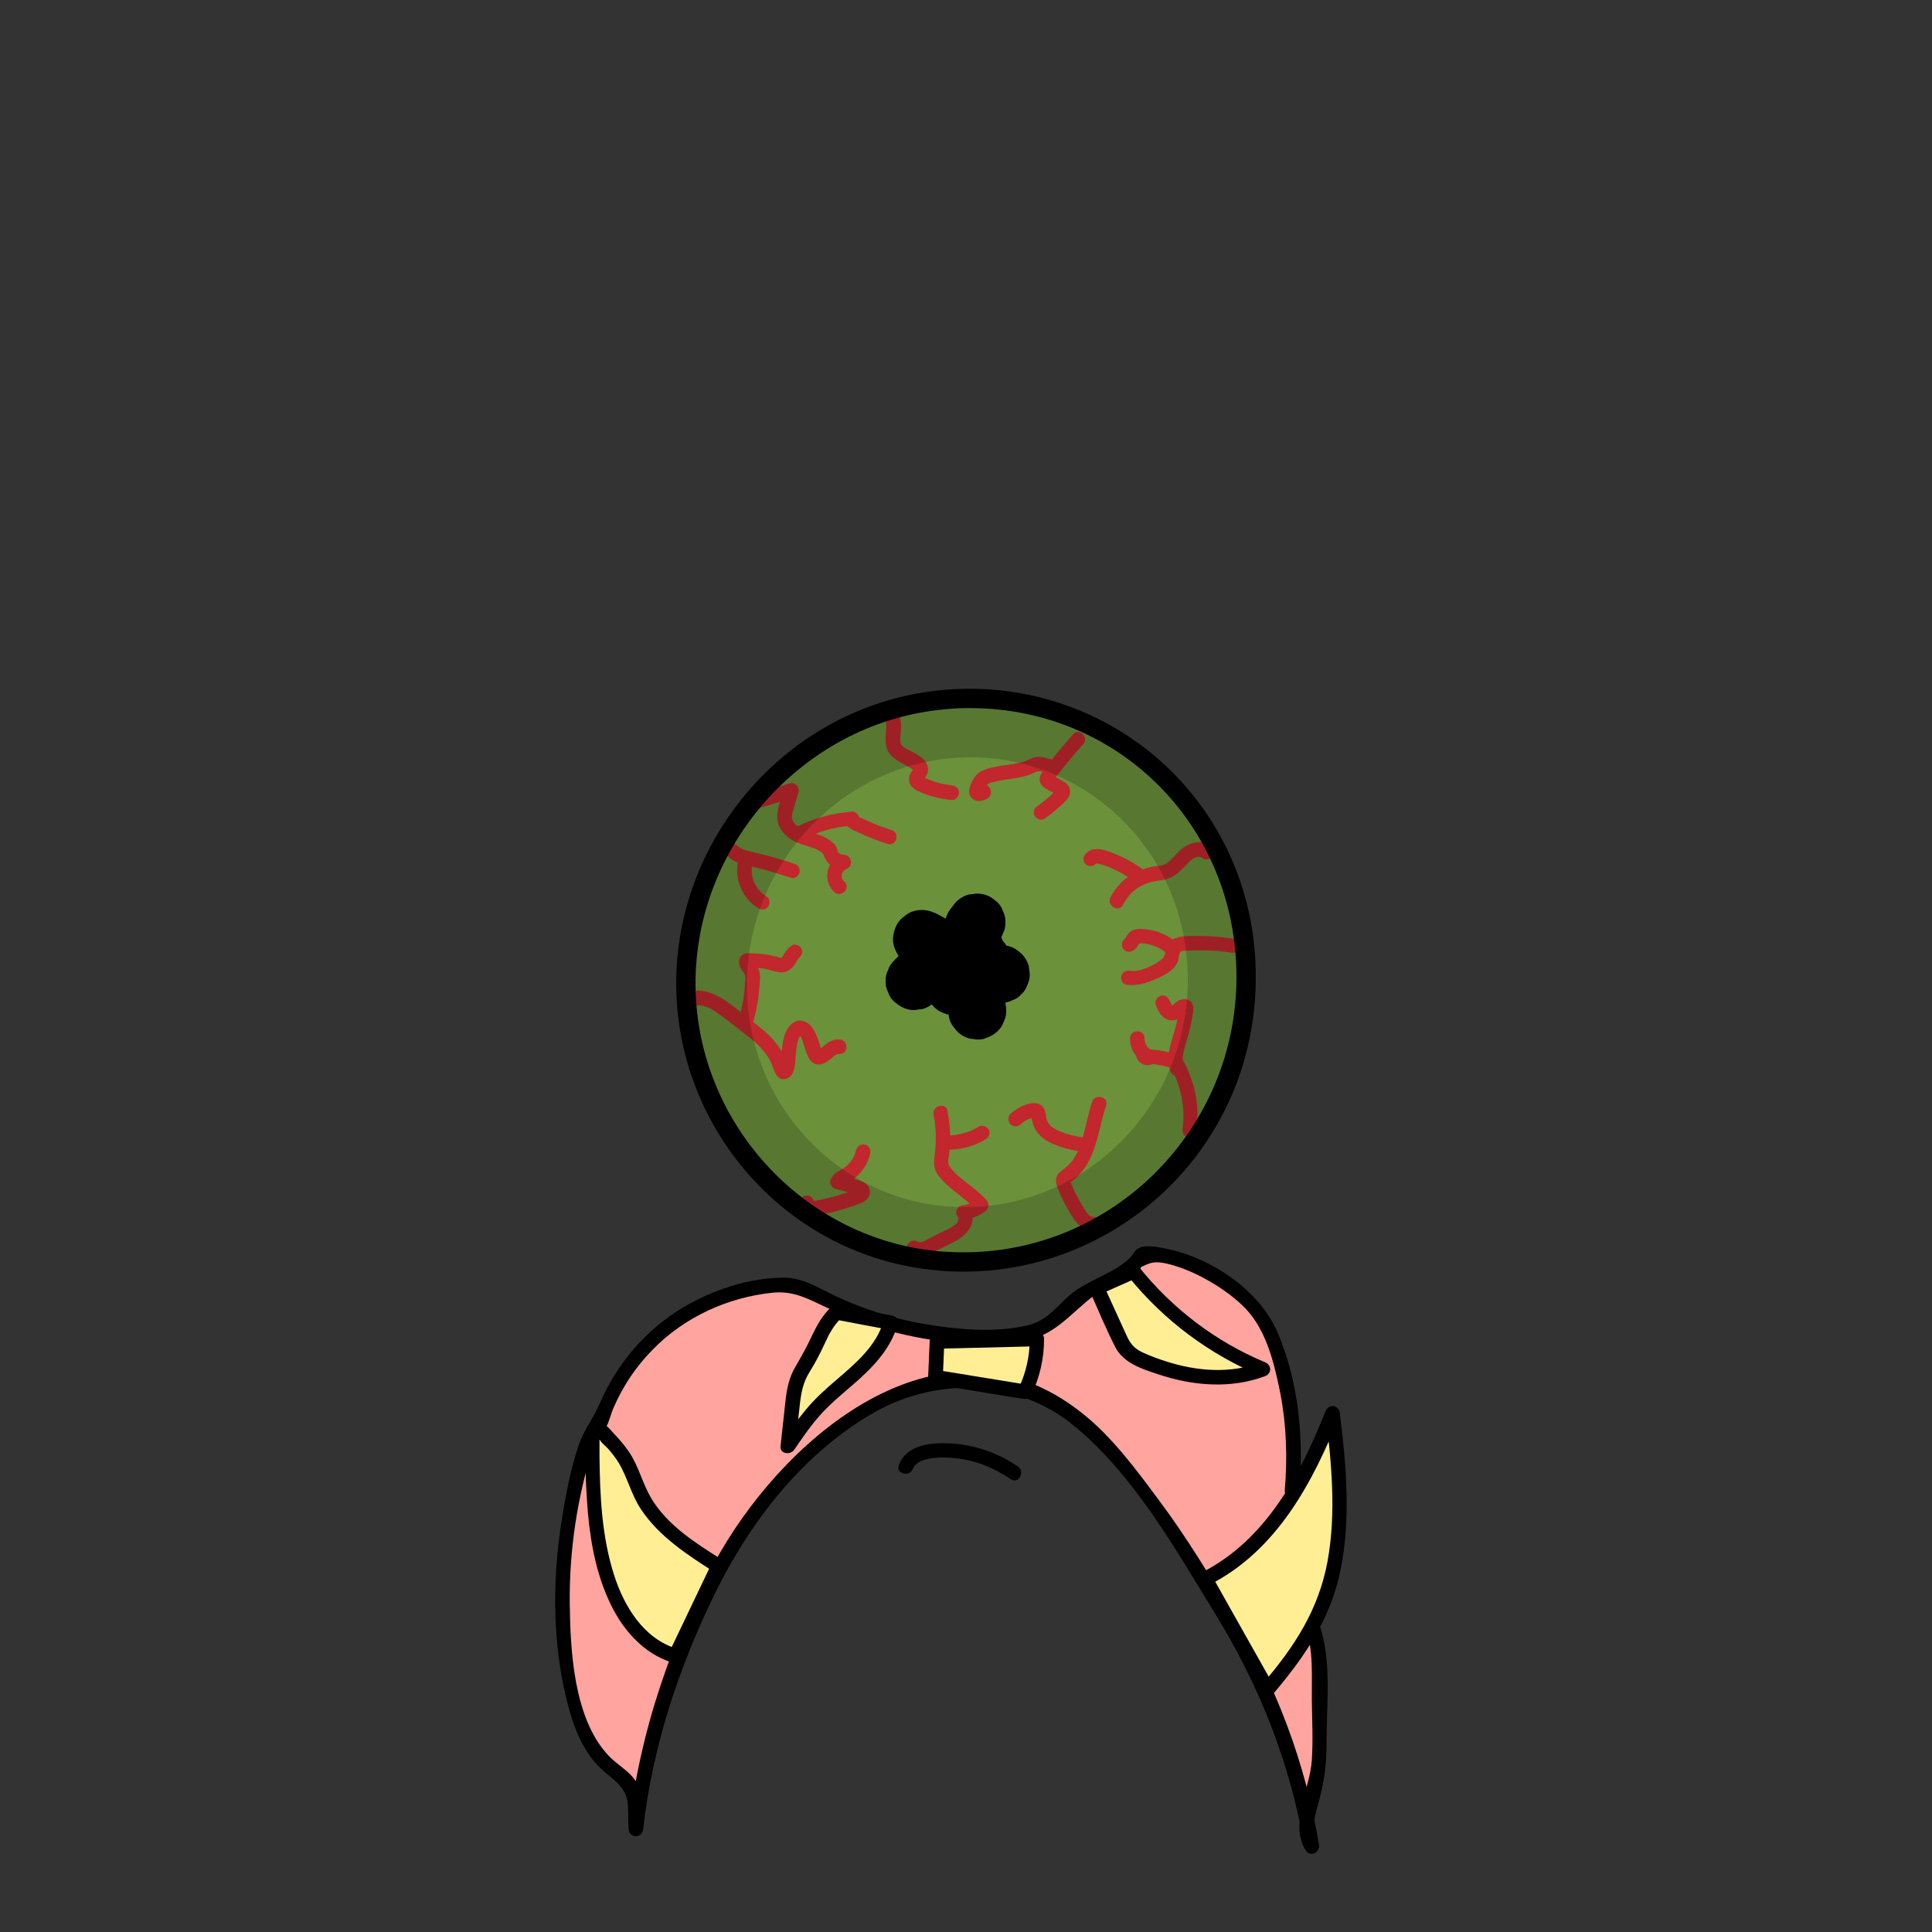 <?xml version="1.0" encoding="utf-8"?>
<!-- Generator: Adobe Illustrator 26.1.0, SVG Export Plug-In . SVG Version: 6.00 Build 0)  -->
<svg version="1.1" id="Layer_1" xmlns="http://www.w3.org/2000/svg" xmlns:xlink="http://www.w3.org/1999/xlink" x="0px" y="0px"
	 viewBox="0 0 100 100" style="enable-background:new 0 0 100 100;" xml:space="preserve">
<rect x="0" y="0" width="100" height="100" fill="#333333" stroke="none"/>
<style type="text/css">
	.st0{opacity:0.64;}
	.st1{fill:#8CC63F;}
	.st2{fill:#FFA49F;}
	.st3{fill:#C1272D;}
	.st4{fill:#FFEE94;}
	.st5{opacity:0.18;fill:none;stroke:#000000;stroke-width:3;stroke-miterlimit:10;}
</style>
<g class="st0">
	<path class="st1" d="M64.54,50.86c0,8.26-6.8,14.71-14.94,14.42c-7.87-0.28-14.06-6.8-14.06-14.57s6.19-14.22,14.06-14.42
		C57.73,36.08,64.54,42.6,64.54,50.86z"/>
</g>
<g>
	<g>
		<path d="M50.82,48.84c-0.74-0.58-1.5-1.11-2.33-1.54c-0.36-0.18-0.76-0.26-1.16-0.15c-0.2,0.05-0.37,0.14-0.51,0.27
			c-0.16,0.11-0.29,0.25-0.39,0.42c-0.18,0.35-0.28,0.77-0.15,1.16c0.12,0.36,0.34,0.72,0.69,0.9c0.67,0.35,1.31,0.75,1.91,1.21
			c-0.1-0.08-0.2-0.16-0.3-0.23c0.04,0.03,0.08,0.06,0.12,0.09c0.14,0.15,0.3,0.25,0.48,0.31c0.18,0.09,0.37,0.14,0.58,0.13
			c0.21,0.01,0.4-0.04,0.58-0.13c0.19-0.06,0.35-0.16,0.48-0.31c0.26-0.29,0.46-0.66,0.44-1.06c-0.02-0.13-0.04-0.27-0.05-0.4
			C51.13,49.25,51,49.03,50.82,48.84L50.82,48.84z"/>
	</g>
</g>
<g>
	<g>
		<path d="M51.77,48.41c-0.05-0.07-0.1-0.15-0.13-0.23c0.05,0.12,0.1,0.24,0.15,0.36c-0.04-0.09-0.06-0.19-0.08-0.29
			c0.02,0.13,0.04,0.27,0.05,0.4c-0.01-0.11-0.01-0.22,0-0.32c-0.02,0.13-0.04,0.27-0.05,0.4c0.01-0.1,0.04-0.2,0.08-0.29
			c-0.05,0.12-0.1,0.24-0.15,0.36c0.04-0.09,0.08-0.17,0.14-0.24c-0.08,0.1-0.16,0.2-0.23,0.3c0.02-0.02,0.03-0.04,0.05-0.06
			c0.15-0.14,0.25-0.3,0.31-0.48c0.09-0.18,0.14-0.37,0.13-0.58c0.01-0.21-0.04-0.4-0.13-0.58c-0.06-0.19-0.16-0.35-0.31-0.48
			c-0.1-0.08-0.2-0.16-0.3-0.23c-0.23-0.14-0.49-0.2-0.76-0.2c-0.13,0.02-0.27,0.04-0.4,0.05c-0.25,0.07-0.47,0.2-0.66,0.39
			c-0.1,0.11-0.19,0.24-0.29,0.37c-0.02,0.03-0.04,0.05-0.06,0.08c-0.1,0.16-0.17,0.36-0.24,0.53c-0.1,0.24-0.12,0.52-0.14,0.78
			c0,0.07,0,0.13,0.01,0.2c0.02,0.18,0.04,0.39,0.09,0.58c0.05,0.19,0.14,0.36,0.22,0.54c0.03,0.06,0.07,0.12,0.11,0.18
			c0.09,0.17,0.22,0.32,0.39,0.42c0.14,0.13,0.31,0.22,0.51,0.27c0.2,0.06,0.4,0.07,0.6,0.03c0.2-0.01,0.39-0.07,0.56-0.18
			c0.1-0.08,0.2-0.16,0.3-0.23c0.19-0.19,0.31-0.41,0.39-0.66c0.02-0.13,0.04-0.27,0.05-0.4C51.97,48.9,51.91,48.65,51.77,48.41
			L51.77,48.41z"/>
	</g>
</g>
<g>
	<g>
		<path d="M49.33,50.04c0.07,0.16,0.13,0.35,0.22,0.51c0.09,0.15,0.22,0.31,0.33,0.44c0.15,0.19,0.35,0.32,0.54,0.47
			c0.19,0.14,0.43,0.23,0.65,0.32c0.23,0.09,0.49,0.11,0.73,0.13c0.21,0.01,0.4-0.04,0.58-0.13c0.19-0.06,0.35-0.16,0.48-0.31
			c0.15-0.14,0.25-0.3,0.31-0.48c0.09-0.18,0.14-0.37,0.13-0.58c-0.02-0.13-0.04-0.27-0.05-0.4c-0.07-0.25-0.2-0.47-0.39-0.66
			c-0.1-0.08-0.2-0.16-0.3-0.23c-0.23-0.14-0.49-0.2-0.76-0.2c-0.02,0-0.04,0-0.06-0.01c0.13,0.02,0.27,0.04,0.4,0.05
			c-0.1-0.02-0.2-0.04-0.3-0.08c0.12,0.05,0.24,0.1,0.36,0.15c-0.1-0.04-0.2-0.1-0.28-0.17c0.1,0.08,0.2,0.16,0.3,0.23
			c-0.08-0.06-0.16-0.14-0.22-0.22c0.08,0.1,0.16,0.2,0.23,0.3c-0.06-0.08-0.12-0.17-0.16-0.27c0.05,0.12,0.1,0.24,0.15,0.36
			c0,0,0-0.01-0.01-0.01c-0.05-0.2-0.14-0.37-0.27-0.51c-0.11-0.16-0.25-0.29-0.42-0.39c-0.17-0.11-0.36-0.17-0.56-0.18
			c-0.2-0.04-0.4-0.04-0.6,0.03c-0.12,0.05-0.24,0.1-0.36,0.15c-0.23,0.13-0.4,0.31-0.54,0.54c-0.05,0.12-0.1,0.24-0.15,0.36
			C49.26,49.51,49.26,49.77,49.33,50.04L49.33,50.04z"/>
	</g>
</g>
<g>
	<g>
		<path d="M48.81,50.93c0.11,0.59,0.22,1.18,0.32,1.77c0.05,0.2,0.14,0.37,0.27,0.51c0.11,0.16,0.25,0.29,0.42,0.39
			c0.17,0.11,0.36,0.17,0.56,0.18c0.2,0.04,0.4,0.04,0.6-0.03c0.36-0.12,0.71-0.34,0.9-0.69c0.05-0.12,0.1-0.24,0.15-0.36
			c0.07-0.27,0.07-0.53,0-0.8c-0.11-0.59-0.22-1.18-0.32-1.77c-0.05-0.2-0.14-0.37-0.27-0.51c-0.11-0.16-0.25-0.29-0.42-0.39
			c-0.17-0.11-0.36-0.17-0.56-0.18c-0.2-0.04-0.4-0.04-0.6,0.03c-0.36,0.12-0.71,0.34-0.9,0.69c-0.05,0.12-0.1,0.24-0.15,0.36
			C48.74,50.4,48.74,50.67,48.81,50.93L48.81,50.93z"/>
	</g>
</g>
<g>
	<g>
		<path d="M48.87,48.66c-0.28-0.03-0.55,0.02-0.82,0.06c-0.15,0.02-0.29,0.06-0.43,0.12c-0.25,0.1-0.5,0.2-0.72,0.35
			c-0.22,0.16-0.45,0.32-0.62,0.53c-0.15,0.14-0.25,0.3-0.31,0.48c-0.09,0.18-0.14,0.37-0.13,0.58c-0.01,0.21,0.04,0.4,0.13,0.58
			c0.06,0.19,0.16,0.35,0.31,0.48c0.29,0.26,0.66,0.46,1.06,0.44c0.13-0.02,0.27-0.04,0.4-0.05c0.25-0.07,0.47-0.2,0.66-0.39
			c0.08-0.1,0.17-0.19,0.27-0.26c-0.1,0.08-0.2,0.16-0.3,0.23c0.13-0.1,0.26-0.18,0.41-0.24c-0.12,0.05-0.24,0.1-0.36,0.15
			c0.15-0.06,0.3-0.1,0.46-0.12c-0.13,0.02-0.27,0.04-0.4,0.05c0.13-0.02,0.27-0.02,0.4-0.01c0.21,0.01,0.4-0.04,0.58-0.13
			c0.19-0.06,0.35-0.16,0.48-0.31c0.15-0.14,0.25-0.3,0.31-0.48c0.09-0.18,0.14-0.37,0.13-0.58c-0.02-0.13-0.04-0.27-0.05-0.4
			c-0.07-0.25-0.2-0.47-0.39-0.66c-0.1-0.08-0.2-0.16-0.3-0.23C49.39,48.72,49.14,48.66,48.87,48.66L48.87,48.66z"/>
	</g>
</g>
<g>
	<g>
		<path d="M50.52,49.74c-0.01-0.01-0.03-0.02-0.05-0.03c-0.13-0.06-0.26-0.13-0.4-0.17c-0.14-0.04-0.34-0.05-0.45-0.06
			c-0.02,0-0.04,0-0.05,0c-0.01,0-0.02,0-0.03,0c0,0-0.01,0-0.01,0c-0.12,0.02-0.28,0.03-0.4,0.05c-0.02,0-0.03,0.01-0.05,0.01
			c-0.01,0-0.02,0.01-0.03,0.01c-0.06,0.03-0.12,0.05-0.18,0.08c-0.06,0.02-0.12,0.05-0.18,0.08c0,0-0.01,0-0.01,0
			c-0.02,0.01-0.03,0.02-0.05,0.03c-0.17,0.09-0.32,0.22-0.42,0.39c-0.13,0.14-0.22,0.31-0.27,0.51c-0.06,0.2-0.07,0.4-0.03,0.6
			c0.01,0.2,0.07,0.39,0.18,0.56c0.08,0.1,0.16,0.2,0.23,0.3c0.19,0.19,0.41,0.31,0.66,0.39c0.13,0.02,0.27,0.04,0.4,0.05
			c0.27,0,0.52-0.07,0.76-0.2c0.02-0.01,0.04-0.03,0.06-0.04c-0.12,0.05-0.24,0.1-0.36,0.15c0.03-0.01,0.06-0.02,0.09-0.02
			c-0.13,0.02-0.27,0.04-0.4,0.05c0.03,0,0.06,0,0.1,0c-0.13-0.02-0.27-0.04-0.4-0.05c0.03,0,0.05,0.01,0.08,0.02
			c-0.12-0.05-0.24-0.1-0.36-0.15c0.02,0.01,0.04,0.02,0.05,0.03c0.17,0.11,0.36,0.17,0.56,0.18c0.2,0.04,0.4,0.04,0.6-0.03
			c0.2-0.05,0.37-0.14,0.51-0.27c0.16-0.11,0.29-0.25,0.39-0.42c0.05-0.12,0.1-0.24,0.15-0.36c0.07-0.27,0.07-0.53,0-0.8
			c-0.05-0.12-0.1-0.24-0.15-0.36C50.93,50.06,50.75,49.88,50.52,49.74L50.52,49.74z"/>
	</g>
</g>
<g>
	<path class="st2" d="M67.95,84.18c0.29,0.71,0.3,1.5,0.31,2.26c0.01,1.16,0.02,2.32,0.03,3.48c0.01,0.66,0.01,1.32-0.1,1.96
		c-0.19,1.13-0.73,2.24-0.5,3.36l0.21,0.33c-0.51-3.2-1.38-5.69-2.1-7.39c-1.05-2.48-2.19-4.29-4-7.15
		c-1.04-1.64-1.67-2.63-2.7-3.92c-1.98-2.48-3.04-3.81-5.04-4.76c-2.23-1.06-4.42-1.06-5.53-0.89c-0.77,0.12-1.51,0.37-1.51,0.37
		s-0.94,0.33-1.87,0.86c-3.75,2.15-6.57,5.69-8.47,9.58c-2.3,4.72-3.41,9.08-3.76,12.38l-0.05-0.59c0.05-0.67,0.03-1.4-0.41-1.91
		c-0.2-0.23-0.47-0.39-0.72-0.58c-1.26-0.95-1.81-2.57-2.13-4.11c-0.83-3.99-0.58-8.18,0.62-12.07c0.02-0.27,0.1-0.74,0.42-1.21
		c0.13-0.19,0.27-0.34,0.4-0.46c0.3-0.95,1.1-2.99,3.09-4.72c2.71-2.35,5.79-2.52,6.69-2.53c0.19,0.03,0.38,0.06,0.56,0.09
		c0.67,0.31,1.32,0.66,2,0.97c2.87,1.3,6.1,1.82,9.23,1.5c0.47-0.05,0.94-0.12,1.36-0.33c0.64-0.32,1-0.76,1.13-0.91
		c0.49-0.57,1.46-1.36,3.59-2.28c0.1-0.19,0.2-0.37,0.3-0.56c1.58-0.25,3.09,0.65,4.44,1.51c0.41,0.26,0.82,0.52,1.17,0.86
		c0.77,0.73,1.21,1.74,1.53,2.75c0.72,2.27,0.97,4.69,0.74,7.06"/>
	<g>
		<path d="M67.59,84.28c0.4,1.17,0.3,2.44,0.31,3.66c0.01,1.05,0.07,2.12,0,3.17c-0.09,1.45-1.17,3.3-0.32,4.66
			c0.24,0.38,0.75,0.12,0.69-0.29c-0.71-4.26-2.2-8.2-4.43-11.89c-1.2-1.99-2.42-4.02-3.81-5.88c-1.21-1.63-2.49-3.38-4.1-4.63
			c-7.09-5.54-15.04,1.03-18.65,7.27c-2.51,4.33-4.18,9.34-4.74,14.31c0.25,0,0.5,0,0.75,0c-0.06-0.67,0.05-1.39-0.17-2.03
			c-0.3-0.88-1.06-1.15-1.66-1.8c-1.77-1.92-1.94-5.4-1.97-7.85c-0.03-2.68,0.38-5.45,1.19-8.01c0.14-0.46,0.5-0.74,0.71-1.14
			c0.16-0.3,0.23-0.66,0.37-0.97c0.48-1.11,1.16-2.13,2.01-2.99c1.64-1.69,3.89-2.72,6.22-2.96c0.91-0.09,1.57,0.18,2.4,0.58
			c1.18,0.57,2.38,1.06,3.65,1.4c2.27,0.61,4.87,0.89,7.2,0.45c1.62-0.31,2.54-1.85,3.93-2.64c0.55-0.31,1.24-0.52,1.75-0.88
			c0.07-0.05,0.12-0.22,0.17-0.25c0.44-0.21,0.66-0.31,1.28-0.17c1.37,0.3,3.12,1.31,4.1,2.33c1.09,1.14,1.5,2.89,1.8,4.39
			c0.32,1.66,0.37,3.33,0.23,5.01c-0.04,0.48,0.71,0.48,0.75,0c0.24-2.73-0.04-5.64-1.13-8.18c-0.92-2.13-3.31-3.76-5.54-4.27
			c-0.4-0.09-1.25-0.29-1.63-0.08c-0.25,0.13-0.23,0.26-0.42,0.46c-0.8,0.84-2.21,1.17-3.13,1.95c-0.71,0.61-1.19,1.34-2.18,1.58
			c-1.69,0.42-3.75,0.22-5.44-0.07c-1.52-0.27-3-0.73-4.41-1.38c-0.94-0.43-1.76-1.01-2.82-1.01c-1.81,0.01-3.7,0.65-5.24,1.57
			c-1.9,1.15-3.39,2.9-4.26,4.93c-0.32,0.75-0.83,1.39-1.09,2.15c-0.44,1.28-0.7,2.72-0.91,4.06c-0.48,3.11-0.45,6.4,0.36,9.46
			c0.29,1.11,0.73,2.23,1.53,3.08c0.62,0.66,1.48,1,1.56,2.03c0.03,0.42,0,0.84,0.04,1.27c0.04,0.49,0.7,0.48,0.75,0
			c0.47-4.23,1.84-8.38,3.71-12.19c1.81-3.69,4.44-7.1,8-9.24c3.31-1.99,7.56-1.96,10.63,0.58c3.06,2.53,5.2,6.33,7.25,9.67
			c2.34,3.8,3.92,7.81,4.66,12.22c0.23-0.1,0.46-0.19,0.69-0.29c-0.48-0.77-0.07-1.74,0.13-2.56c0.22-0.91,0.31-1.77,0.3-2.71
			c0-1.92,0.28-4.2-0.36-6.04C68.16,83.63,67.44,83.83,67.59,84.28L67.59,84.28z"/>
	</g>
</g>
<g>
	<g>
		<path class="st3" d="M62.64,43.78c-0.47-0.36-1.1-0.16-1.51,0.19c-0.2,0.16-0.35,0.36-0.53,0.54c-0.19,0.19-0.38,0.29-0.65,0.31
			c-1.05,0.1-1.99,0.67-2.47,1.63c-0.22,0.43,0.43,0.81,0.65,0.38c0.18-0.36,0.44-0.67,0.79-0.89c0.37-0.24,0.76-0.33,1.19-0.38
			c0.51-0.06,0.86-0.34,1.2-0.7c0.22-0.24,0.6-0.7,0.95-0.43c0.16,0.12,0.42,0.02,0.51-0.13C62.89,44.1,62.8,43.9,62.64,43.78
			L62.64,43.78z"/>
	</g>
</g>
<g>
	<g>
		<path class="st3" d="M59.06,44.93c-0.45-0.32-0.93-0.57-1.44-0.77c-0.48-0.19-1.12-0.41-1.49,0.11c-0.11,0.16-0.03,0.42,0.13,0.51
			c0.19,0.1,0.39,0.04,0.51-0.13c-0.01,0.02-0.03,0.04-0.05,0.05c0.04-0.02,0.03-0.02-0.01,0c0.04-0.01,0.04-0.01-0.01,0
			c0.02,0,0.04,0,0.06,0c0.02,0,0.04,0,0.07,0c-0.04-0.01-0.05-0.01,0,0c0.04,0.01,0.08,0.02,0.13,0.03
			c0.18,0.05,0.43,0.14,0.56,0.2c0.41,0.18,0.79,0.4,1.16,0.66c0.16,0.11,0.42,0.03,0.51-0.13C59.3,45.25,59.24,45.05,59.06,44.93
			L59.06,44.93z"/>
	</g>
</g>
<g>
	<g>
		<path class="st3" d="M55.54,38.01c-0.48,0.54-0.94,1.1-1.39,1.67c-0.22,0.29-0.52,0.65-0.2,0.99c0.22,0.25,0.58,0.31,0.84,0.51
			c-0.04-0.04-0.09-0.09-0.13-0.13c-0.07-0.1,0.06-0.21-0.06-0.09c-0.03,0.03-0.06,0.06-0.1,0.1c-0.09,0.09-0.18,0.17-0.27,0.25
			c-0.17,0.15-0.35,0.29-0.54,0.42c-0.17,0.12-0.24,0.33-0.13,0.51c0.1,0.16,0.35,0.25,0.51,0.13c0.23-0.16,0.45-0.33,0.66-0.52
			c0.2-0.17,0.43-0.36,0.57-0.58c0.17-0.28,0.09-0.6-0.18-0.78c-0.11-0.07-0.23-0.12-0.34-0.19c-0.07-0.04-0.13-0.07-0.2-0.11
			c-0.09-0.05-0.06-0.06-0.04,0.01c0,0.07,0,0.13,0,0.2c0.02-0.14,0.22-0.32,0.31-0.43c0.13-0.17,0.27-0.34,0.4-0.5
			c0.26-0.32,0.54-0.64,0.81-0.95C56.39,38.18,55.86,37.64,55.54,38.01L55.54,38.01z"/>
	</g>
</g>
<g>
	<g>
		<path class="st3" d="M54.55,39.35c-0.26-0.07-0.53-0.18-0.8-0.18c-0.26,0-0.48,0.16-0.72,0.24c-0.5,0.16-1.04,0.18-1.56,0.29
			c-0.24,0.05-0.5,0.11-0.72,0.24c-0.25,0.15-0.39,0.39-0.5,0.65c-0.1,0.25-0.16,0.52,0.06,0.73c0.24,0.22,0.56,0.16,0.81,0
			c0.4-0.27,0.02-0.92-0.38-0.65c-0.02,0.02-0.05,0.03-0.08,0.05c-0.08,0.04-0.03,0.05,0.15,0.04c0.03,0.06,0.06,0.11,0.1,0.17
			c0,0.06,0.01,0.06,0.02-0.02c0.01-0.03,0.02-0.05,0.03-0.08c0.03-0.06,0.06-0.13,0.1-0.18c0.08-0.1,0.22-0.14,0.34-0.17
			c0.34-0.09,0.7-0.13,1.05-0.19c0.34-0.05,0.68-0.12,0.99-0.25c0.11-0.05,0.23-0.13,0.35-0.12c0.18,0.01,0.38,0.1,0.55,0.15
			C54.82,40.19,55.02,39.47,54.55,39.35L54.55,39.35z"/>
	</g>
</g>
<g>
	<g>
		<path class="st3" d="M39.5,41.77c0.52-0.16,1.03-0.32,1.55-0.49c-0.15-0.15-0.31-0.31-0.46-0.46c-0.15,0.51-0.43,1.12-0.34,1.66
			c0.08,0.49,0.47,0.87,0.9,1.08c0.44,0.22,0.98,0.26,1.38,0.56c0.11,0.08,0.12,0.18,0.17,0.29c0.05,0.12,0.12,0.22,0.22,0.31
			c0.18,0.16,0.42,0.23,0.65,0.27c-0.03-0.23-0.06-0.46-0.09-0.69c-0.75,0.32-0.88,1.32-0.3,1.87c0.35,0.33,0.88-0.2,0.53-0.53
			c-0.26-0.24-0.16-0.56,0.15-0.69c0.29-0.12,0.22-0.63-0.09-0.69c-0.12-0.02-0.3-0.03-0.38-0.13c-0.06-0.09-0.07-0.23-0.13-0.33
			c-0.06-0.1-0.15-0.18-0.23-0.25c-0.36-0.28-0.8-0.4-1.23-0.54c-0.3-0.1-0.73-0.28-0.8-0.63c-0.04-0.2,0.05-0.42,0.11-0.62
			c0.07-0.25,0.14-0.5,0.22-0.75c0.08-0.27-0.19-0.55-0.46-0.46c-0.52,0.16-1.03,0.32-1.55,0.49C38.85,41.19,39.04,41.91,39.5,41.77
			L39.5,41.77z"/>
	</g>
</g>
<g>
	<g>
		<path class="st3" d="M41.57,43.43c0.78-0.39,1.64-0.63,2.52-0.7c-0.12-0.16-0.24-0.32-0.36-0.47c-0.18,0.52,0.51,0.74,0.86,0.9
			c0.44,0.2,0.89,0.37,1.35,0.52c0.46,0.15,0.66-0.57,0.2-0.72c-0.32-0.1-0.63-0.21-0.93-0.34c-0.15-0.06-0.29-0.13-0.43-0.19
			c-0.13-0.06-0.32-0.12-0.42-0.22c0.03,0.06,0.06,0.11,0.1,0.17c-0.01-0.02-0.01-0.04-0.02-0.05c0,0.07,0,0.13,0,0.2
			c0.01-0.02,0.01-0.03,0.02-0.05c0.07-0.22-0.13-0.49-0.36-0.47c-1.01,0.08-1.99,0.34-2.89,0.8C40.76,43,41.14,43.65,41.57,43.43
			L41.57,43.43z"/>
	</g>
</g>
<g>
	<g>
		<path class="st3" d="M45.86,37.42c0.05,0.24-0.01,0.5-0.02,0.74c-0.01,0.26,0.01,0.53,0.14,0.75c0.14,0.25,0.38,0.4,0.62,0.54
			c0.15,0.08,0.29,0.17,0.44,0.25c0.02,0.01,0.25,0.16,0.24,0.17c0.01-0.01,0.01-0.07,0.01-0.07c0,0-0.05,0.07-0.05,0.07
			c-0.1,0.13-0.18,0.25-0.19,0.42c-0.02,0.29,0.17,0.51,0.42,0.63c0.55,0.28,1.18,0.42,1.79,0.49c0.2,0.02,0.38-0.19,0.38-0.38
			c0-0.22-0.17-0.35-0.38-0.38c-0.26-0.03-0.51-0.08-0.76-0.15c-0.24-0.07-0.46-0.18-0.7-0.25c-0.1-0.04,0-0.03-0.01,0.02
			c-0.03,0.13-0.03,0.16,0.01,0.08c0,0,0,0,0,0c0.08-0.05,0.17-0.23,0.2-0.32c0.09-0.27-0.01-0.53-0.2-0.73
			c-0.18-0.18-0.43-0.3-0.65-0.42c-0.16-0.09-0.42-0.18-0.51-0.36c-0.08-0.16-0.04-0.4-0.02-0.57c0.02-0.25,0.03-0.49-0.02-0.74
			c-0.04-0.2-0.28-0.31-0.46-0.26C45.91,37.02,45.82,37.22,45.86,37.42L45.86,37.42z"/>
	</g>
</g>
<g>
	<g>
		<path class="st3" d="M35.78,52.07c0.59-0.17,1.11,0.17,1.56,0.51c0.47,0.35,0.94,0.71,1.4,1.08c0.45,0.36,0.87,0.75,1.14,1.27
			c0.17,0.34,0.26,1.06,0.81,0.91c0.45-0.12,0.46-0.76,0.49-1.12c0.03-0.28,0.03-0.57,0.12-0.84c0.01-0.04,0.06-0.24,0.12-0.24
			c0.05,0,0.13,0.28,0.15,0.32c0.15,0.4,0.25,1.14,0.81,1.14c0.19,0,0.38-0.11,0.53-0.22c0.16-0.11,0.33-0.34,0.54-0.33
			c0.48,0.02,0.48-0.73,0-0.75c-0.23-0.01-0.42,0.06-0.61,0.18c-0.11,0.07-0.2,0.17-0.31,0.24c-0.05,0.04-0.11,0.08-0.16,0.11
			c0.04-0.01,0.08-0.02,0.12-0.04c-0.12-0.45-0.33-1.19-0.8-1.4c-0.49-0.22-0.88,0.17-1.05,0.6c-0.1,0.27-0.14,0.55-0.17,0.84
			c-0.02,0.15-0.02,0.3-0.04,0.45c-0.01,0.09-0.02,0.19-0.04,0.28c-0.07,0.16-0.02,0.17,0.13,0.04c0.09,0.04,0.18,0.07,0.27,0.11
			c0.05,0.06-0.09-0.26-0.11-0.33c-0.05-0.11-0.09-0.22-0.15-0.32c-0.13-0.26-0.3-0.5-0.49-0.72c-0.4-0.47-0.91-0.82-1.39-1.2
			c-0.87-0.68-1.85-1.64-3.06-1.29C35.12,51.48,35.32,52.21,35.78,52.07L35.78,52.07z"/>
	</g>
</g>
<g>
	<g>
		<path class="st3" d="M39.01,52.8c0.16-0.57,0.26-1.16,0.3-1.75c0.02-0.26,0.06-0.56-0.02-0.81c-0.04-0.14-0.12-0.25-0.21-0.37
			c0,0.01-0.06-0.08-0.05-0.07c-0.06-0.06,0-0.02-0.02,0.02c-0.12,0.09-0.24,0.18-0.36,0.28c0.28-0.02,0.57-0.01,0.85,0.03
			c0.3,0.04,0.59,0.17,0.88,0.2c0.29,0.02,0.53-0.12,0.71-0.35c0.06-0.08,0.1-0.16,0.15-0.24c0.02-0.04,0.04-0.07,0.07-0.11
			c-0.04,0.05,0.08-0.08,0.03-0.04c0.16-0.12,0.24-0.33,0.13-0.51c-0.09-0.16-0.35-0.25-0.51-0.13c-0.18,0.13-0.3,0.29-0.41,0.48
			c-0.02,0.04-0.04,0.07-0.06,0.1c-0.02,0.03-0.02,0.04-0.03,0.04c0,0-0.02,0.01-0.02,0.01c-0.04,0-0.09-0.02-0.13-0.03
			c-0.55-0.15-1.1-0.23-1.67-0.2c-0.17,0.01-0.31,0.11-0.36,0.28c-0.1,0.3,0.07,0.51,0.23,0.74c0.11,0.15,0.06,0.38,0.05,0.56
			c-0.03,0.57-0.13,1.13-0.28,1.68C38.16,53.06,38.88,53.26,39.01,52.8L39.01,52.8z"/>
	</g>
</g>
<g>
	<g>
		<path class="st3" d="M37.68,44.33c0.41,0.39,0.98,0.46,1.5,0.59c0.59,0.14,1.17,0.32,1.74,0.51c0.19,0.07,0.41-0.08,0.46-0.26
			c0.06-0.21-0.07-0.4-0.26-0.46c-0.54-0.18-1.08-0.35-1.63-0.48c-0.25-0.06-0.5-0.11-0.75-0.18c-0.2-0.05-0.39-0.11-0.54-0.25
			C37.87,43.47,37.34,44,37.68,44.33L37.68,44.33z"/>
	</g>
</g>
<g>
	<g>
		<path class="st3" d="M38.21,44.56c-0.22,0.94,0.22,1.97,1.06,2.46c0.17,0.1,0.42,0.05,0.51-0.13c0.09-0.18,0.05-0.41-0.13-0.51
			c-0.04-0.02-0.08-0.05-0.12-0.08c-0.02-0.01-0.04-0.03-0.06-0.04c-0.04-0.03,0.07,0.06,0,0c-0.07-0.06-0.13-0.12-0.19-0.19
			c-0.02-0.02-0.09-0.12-0.04-0.05c-0.03-0.04-0.06-0.08-0.08-0.12c-0.05-0.08-0.09-0.17-0.14-0.25c0.04,0.08-0.01-0.03-0.02-0.06
			c-0.02-0.05-0.03-0.09-0.04-0.14c-0.01-0.05-0.02-0.09-0.03-0.14c0-0.01-0.01-0.07-0.01-0.07c0,0,0.01,0.08,0,0.01
			c-0.01-0.09-0.01-0.19-0.01-0.28c0-0.02,0-0.04,0-0.06c0,0,0.01-0.1,0-0.04c-0.01,0.06,0-0.02,0.01-0.03
			c0.01-0.03,0.01-0.06,0.02-0.08c0.04-0.19-0.06-0.41-0.26-0.46C38.48,44.26,38.26,44.36,38.21,44.56L38.21,44.56z"/>
	</g>
</g>
<g>
	<g>
		<path class="st3" d="M41.38,62.16c-0.1,0.25-0.07,0.58,0.18,0.74c0.24,0.15,0.56,0.04,0.82-0.01c0.54-0.1,1.08-0.23,1.6-0.41
			c0.25-0.08,0.53-0.16,0.75-0.29c0.26-0.16,0.39-0.49,0.22-0.77c-0.14-0.23-0.41-0.3-0.65-0.37c-0.28-0.07-0.56-0.15-0.84-0.22
			c0.09,0.15,0.17,0.31,0.26,0.46c-0.02,0.05-0.03,0.03,0.01,0.01c-0.05,0.02,0.04-0.02,0.06-0.03c0.07-0.04,0.15-0.08,0.22-0.12
			c0.17-0.11,0.33-0.24,0.47-0.39c0.27-0.3,0.47-0.66,0.56-1.05c0.05-0.2-0.06-0.41-0.26-0.46c-0.19-0.05-0.42,0.06-0.46,0.26
			c-0.08,0.34-0.24,0.61-0.5,0.84c-0.11,0.1-0.25,0.18-0.4,0.26c-0.2,0.11-0.35,0.25-0.43,0.47c-0.07,0.19,0.08,0.41,0.26,0.46
			c0.36,0.09,0.72,0.19,1.08,0.29c-0.03-0.01-0.03-0.01,0,0c0.02,0.01,0.02,0.01,0-0.01c-0.01-0.01-0.01-0.02-0.02-0.02
			c0.01-0.09,0.02-0.18,0.03-0.26c0.02-0.01,0.02-0.02,0,0c-0.02,0.01-0.02,0.01,0,0c-0.03,0.01-0.07,0.03-0.1,0.04
			c-0.18,0.07-0.37,0.14-0.56,0.2c-0.36,0.12-0.72,0.21-1.08,0.29c-0.18,0.04-0.37,0.07-0.55,0.11c-0.05,0.01-0.09,0.01-0.14,0.02
			c-0.09,0.01-0.07-0.01,0.06,0.1c0.07,0.02,0.11,0.06,0.11,0.12c0,0.01,0,0.02,0,0.03c0,0,0.03-0.1,0.03-0.1
			c0.08-0.19-0.08-0.41-0.26-0.46C41.62,61.84,41.45,61.97,41.38,62.16L41.38,62.16z"/>
	</g>
</g>
<g>
	<g>
		<path class="st3" d="M47.11,64.92c0.35,0.22,0.72,0.11,1.07-0.05c0.42-0.2,0.83-0.4,1.24-0.61c0.6-0.31,1.23-1,0.75-1.69
			c-0.07,0.18-0.15,0.37-0.22,0.55c0.37-0.05,0.72-0.19,1.03-0.41c0.21-0.15,0.24-0.39,0.08-0.59c-0.54-0.64-1.34-1.01-1.86-1.67
			c-0.18-0.23-0.12-0.4-0.08-0.66c0.03-0.24,0.05-0.48,0.06-0.72c0.01-0.53-0.04-1.05-0.14-1.57c-0.09-0.47-0.81-0.27-0.72,0.2
			c0.11,0.56,0.14,1.14,0.1,1.71c-0.04,0.53-0.2,0.96,0.14,1.42c0.54,0.73,1.4,1.14,1.98,1.83c0.03-0.2,0.05-0.39,0.08-0.59
			c-0.26,0.19-0.53,0.29-0.85,0.33c-0.23,0.03-0.35,0.37-0.22,0.55c0.26,0.37-0.45,0.65-0.69,0.77c-0.23,0.11-0.46,0.23-0.69,0.34
			c-0.15,0.07-0.49,0.32-0.66,0.22C47.07,64.01,46.7,64.66,47.11,64.92L47.11,64.92z"/>
	</g>
</g>
<g>
	<g>
		<path class="st3" d="M49.22,59.51c0.64-0.03,1.27-0.22,1.81-0.55c0.17-0.1,0.25-0.34,0.13-0.51c-0.11-0.17-0.33-0.24-0.51-0.13
			c-0.12,0.07-0.25,0.14-0.38,0.2c-0.01,0.01-0.1,0.05-0.02,0.01c-0.03,0.02-0.07,0.03-0.11,0.04c-0.06,0.02-0.13,0.04-0.19,0.06
			c-0.13,0.04-0.26,0.07-0.39,0.1c-0.04,0.01-0.08,0.01-0.11,0.02c-0.09,0.01,0.07-0.01-0.01,0c-0.08,0.01-0.15,0.01-0.23,0.02
			c-0.2,0.01-0.38,0.17-0.38,0.38C48.86,59.33,49.01,59.52,49.22,59.51L49.22,59.51z"/>
	</g>
</g>
<g>
	<g>
		<path class="st3" d="M56.6,62.99c-0.25,0-0.42-0.32-0.53-0.51c-0.16-0.26-0.31-0.52-0.44-0.79c-0.07-0.14-0.12-0.3-0.19-0.43
			c-0.04-0.08-0.02-0.13-0.07-0.05c0.03-0.04,0.12-0.08,0.16-0.11c0.22-0.17,0.4-0.36,0.56-0.58c0.71-0.96,0.78-2.19,1.16-3.29
			c0.16-0.46-0.57-0.65-0.72-0.2c-0.24,0.71-0.35,1.46-0.59,2.18c-0.1,0.29-0.23,0.57-0.4,0.82c-0.19,0.28-0.43,0.43-0.68,0.64
			c-0.27,0.24-0.23,0.54-0.11,0.84c0.13,0.33,0.28,0.65,0.45,0.96c0.31,0.55,0.7,1.27,1.41,1.27C57.08,63.74,57.08,62.99,56.6,62.99
			L56.6,62.99z"/>
	</g>
</g>
<g>
	<g>
		<path class="st3" d="M56.12,58.88c-0.43-0.05-0.88-0.16-1.28-0.33c-0.29-0.12-0.61-0.32-0.68-0.65c-0.03-0.18-0.03-0.36-0.13-0.53
			c-0.12-0.2-0.34-0.29-0.57-0.27c-0.43,0.03-0.85,0.28-1.16,0.56c-0.15,0.13-0.14,0.39,0,0.53c0.15,0.15,0.38,0.14,0.53,0
			c0.12-0.11,0.26-0.2,0.4-0.26c0.07-0.03,0.15-0.04,0.22-0.07c0.11-0.05,0.04,0.02,0.01-0.04c-0.05-0.01-0.07-0.04-0.08-0.09
			c0,0.01,0.01,0.03,0.01,0.04c0.02,0.33,0.15,0.7,0.41,0.97c0.27,0.29,0.65,0.46,1.01,0.59c0.42,0.15,0.86,0.24,1.31,0.29
			c0.2,0.02,0.38-0.19,0.38-0.38C56.49,59.03,56.32,58.9,56.12,58.88L56.12,58.88z"/>
	</g>
</g>
<g>
	<g>
		<path class="st3" d="M61.92,58.63c0.14-0.98,0.05-1.99-0.31-2.92c-0.16-0.41-0.34-0.97-0.79-1.14c-0.5-0.19-1.09-0.24-1.62-0.28
			c-0.27-0.02-0.49,0.34-0.32,0.56c0.2,0.27,0.52,0.37,0.83,0.2c0.31-0.17,0.19-0.57-0.09-0.69c-0.25-0.1-0.39-0.37-0.38-0.62
			c0.01-0.48-0.74-0.48-0.75,0c-0.01,0.62,0.37,1.13,0.93,1.35c-0.03-0.23-0.06-0.46-0.09-0.69c0.07,0.02,0.13,0.04,0.2,0.07
			c-0.11,0.19-0.22,0.38-0.32,0.56c0.42,0.03,0.86,0.09,1.27,0.2c0.16,0.04,0.2,0.19,0.27,0.33c0.09,0.18,0.17,0.37,0.23,0.56
			c0.25,0.73,0.34,1.52,0.23,2.29c-0.03,0.2,0.05,0.4,0.26,0.46C61.64,58.94,61.9,58.84,61.92,58.63L61.92,58.63z"/>
	</g>
</g>
<g>
	<g>
		<path class="st3" d="M61.29,55.22c-0.15-0.41-0.03-0.82,0.09-1.22c0.14-0.45,0.26-0.9,0.33-1.37c0.04-0.25,0.13-0.56-0.06-0.77
			c-0.17-0.18-0.45-0.18-0.66-0.06c-0.08,0.04-0.14,0.1-0.21,0.16c-0.03,0.03-0.13,0.11-0.13,0.12c-0.02,0.01-0.02,0.01,0,0
			c0.01,0,0.03,0,0.04-0.01c0-0.01-0.03-0.01-0.03-0.02c-0.02-0.08-0.09-0.17-0.12-0.25c-0.07-0.19-0.26-0.32-0.46-0.26
			c-0.19,0.05-0.33,0.27-0.26,0.46c0.13,0.38,0.36,0.79,0.82,0.81c0.2,0.01,0.37-0.07,0.52-0.19c0.06-0.04,0.1-0.1,0.16-0.14
			c0.01-0.01,0.04-0.05,0.02-0.02c0.04-0.06,0.06,0.05-0.07,0c-0.06-0.03-0.11-0.06-0.17-0.1c0.01,0.01,0.02,0.02,0.02,0.02
			c-0.03-0.06-0.06-0.11-0.1-0.17C61.01,52.18,61,52.34,61,52.37c-0.01,0.06-0.02,0.13-0.03,0.19c-0.02,0.13-0.05,0.26-0.07,0.39
			c-0.06,0.28-0.15,0.55-0.23,0.83c-0.16,0.53-0.29,1.1-0.1,1.64c0.07,0.19,0.26,0.32,0.46,0.26
			C61.21,55.63,61.36,55.41,61.29,55.22L61.29,55.22z"/>
	</g>
</g>
<g>
	<g>
		<path class="st3" d="M63.92,48.6c-0.6-0.1-1.2-0.15-1.81-0.15c-0.46,0-1.17-0.06-1.54,0.27c-0.19,0.17-0.22,0.38-0.26,0.62
			c-0.03,0.18-0.14,0.3-0.29,0.4c-0.4,0.27-1.03,0.58-1.52,0.51c-0.2-0.03-0.4,0.05-0.46,0.26c-0.05,0.18,0.06,0.43,0.26,0.46
			c0.6,0.08,1.12-0.11,1.67-0.36c0.4-0.18,0.81-0.42,0.99-0.84c0.06-0.13,0.06-0.47,0.15-0.52c0.08-0.05,0.25-0.04,0.33-0.04
			c0.14-0.01,0.28-0.02,0.42-0.02c0.63-0.02,1.26,0.02,1.87,0.12C64.19,49.4,64.39,48.68,63.92,48.6L63.92,48.6z"/>
	</g>
</g>
<g>
	<g>
		<path class="st3" d="M60.67,48.61c-0.4-0.29-0.87-0.45-1.36-0.51c-0.25-0.03-0.53-0.05-0.75,0.09c-0.11,0.07-0.19,0.17-0.26,0.28
			c-0.02,0.04-0.05,0.08-0.07,0.12c-0.03,0.05,0.01,0,0.01-0.01c0,0.01-0.05,0.05-0.06,0.05c-0.15,0.12-0.14,0.4,0,0.53
			c0.16,0.15,0.37,0.13,0.53,0c0.08-0.06,0.14-0.14,0.19-0.23c0.02-0.03,0.04-0.06,0.06-0.09c0.01-0.01,0.04-0.06,0.01-0.02
			c-0.03,0.04,0-0.01,0.01-0.01c0.04-0.02-0.06,0.04-0.02,0.01c0.02-0.01,0.01-0.01-0.02,0.01c0.01,0,0.02,0,0.03-0.01
			c-0.01,0.02-0.05,0,0,0c0.02,0,0.05,0,0.07,0c0.05,0,0.09,0,0.14,0.01c0.02,0,0.05,0,0.07,0.01c0.07,0.01-0.02-0.01,0.02,0
			c0.19,0.03,0.37,0.08,0.55,0.15c0.03,0.01,0.04,0.02,0.01,0c0.02,0.01,0.04,0.02,0.06,0.03c0.04,0.02,0.08,0.04,0.12,0.06
			c0.09,0.05,0.18,0.11,0.26,0.17c0.16,0.11,0.42,0.03,0.51-0.13C60.91,48.93,60.84,48.73,60.67,48.61L60.67,48.61z"/>
	</g>
</g>
<g>
	<path d="M50.2,36.65L50.2,36.65c7.74,0,13.8,6.12,13.8,13.92c0,7.86-6.34,14.25-14.13,14.25c-0.44,0-0.89-0.02-1.34-0.06
		C41.5,64.09,36,58.01,36,50.9c0-7.12,5.51-13.34,12.55-14.15C49.1,36.68,49.65,36.65,50.2,36.65 M50.2,35.65
		c-0.58,0-1.17,0.03-1.76,0.1C40.69,36.65,35,43.4,35,50.9c0,7.5,5.69,14.12,13.44,14.85c0.48,0.05,0.96,0.07,1.43,0.07
		c8.11,0,15.13-6.51,15.13-15.25C65,41.95,58.17,35.65,50.2,35.65L50.2,35.65z"/>
</g>
<g>
	<path class="st4" d="M34.94,85.7c-1.74-0.48-2.88-2.18-3.46-3.89c-0.82-2.43-0.84-5.06-0.84-7.63c0-0.07,0-0.14,0.04-0.19
		c0.11-0.15,0.35-0.02,0.48,0.12c0.47,0.49,0.94,0.99,1.27,1.58c0.28,0.51,0.44,1.08,0.69,1.61c0.81,1.68,2.46,2.76,4.04,3.75
		L34.94,85.7z"/>
	<g>
		<path d="M35.04,85.34c-1.73-0.52-2.74-2.2-3.26-3.83c-0.63-1.98-0.73-4.08-0.75-6.14c0-0.25,0-0.5,0-0.75c0-0.14,0-0.29,0-0.43
			c-0.17,0.13-0.17,0.24,0.02,0.34c0.08,0.16,0.3,0.32,0.42,0.45c0.2,0.23,0.39,0.47,0.55,0.73c0.46,0.76,0.65,1.65,1.15,2.4
			c0.94,1.42,2.41,2.37,3.82,3.27c-0.04-0.17-0.09-0.34-0.13-0.51c-0.74,1.55-1.48,3.1-2.22,4.65c-0.21,0.43,0.44,0.81,0.65,0.38
			c0.74-1.55,1.48-3.1,2.22-4.65c0.09-0.19,0.05-0.4-0.13-0.51c-1.37-0.87-2.85-1.79-3.69-3.22c-0.44-0.75-0.63-1.62-1.12-2.35
			c-0.23-0.34-0.49-0.65-0.77-0.94c-0.23-0.25-0.47-0.57-0.81-0.64c-0.73-0.15-0.7,0.67-0.69,1.15c0,0.97,0.01,1.94,0.08,2.9
			c0.11,1.73,0.38,3.5,1.09,5.1c0.66,1.51,1.78,2.86,3.4,3.34C35.31,86.2,35.5,85.47,35.04,85.34z"/>
	</g>
</g>
<g>
	<path class="st4" d="M62.39,81.71c1.66-0.81,3.03-2.14,4.09-3.66s1.83-3.21,2.51-4.93c0.23,1.92,0.43,3.86,0.32,5.79
		s-0.53,3.88-1.49,5.56c-0.61,1.07-1.41,2.02-2.21,2.95L62.39,81.71z"/>
	<g>
		<path d="M62.58,82.04c3.5-1.77,5.38-5.31,6.77-8.81c-0.25-0.03-0.49-0.07-0.74-0.1c0.3,2.55,0.57,5.16,0.1,7.7
			c-0.47,2.52-1.73,4.43-3.37,6.34c0.2,0.03,0.39,0.05,0.59,0.08c-1.07-1.91-2.15-3.81-3.22-5.72c-0.24-0.42-0.88-0.04-0.65,0.38
			c1.07,1.91,2.15,3.81,3.22,5.72c0.11,0.2,0.43,0.26,0.59,0.08c1.65-1.94,2.99-3.89,3.51-6.42c0.55-2.69,0.3-5.45-0.03-8.15
			c-0.05-0.42-0.58-0.5-0.74-0.1c-1.32,3.32-3.1,6.68-6.42,8.36C61.77,81.61,62.15,82.25,62.58,82.04z"/>
	</g>
</g>
<g>
	<path class="st4" d="M53.67,69.3c0.01,0.94-0.21,1.88-0.62,2.73l-4.63-0.75c0.03-0.62,0.05-1.23,0.08-1.85L53.67,69.3z"/>
	<g>
		<path d="M53.3,69.3c0,0.88-0.19,1.75-0.57,2.54c0.14-0.06,0.28-0.11,0.42-0.17c-1.35-0.22-2.7-0.44-4.05-0.66
			c-0.19-0.03-0.39-0.06-0.58-0.09c0.09,0.12,0.18,0.24,0.28,0.36c0.03-0.62,0.05-1.23,0.08-1.85c-0.12,0.12-0.25,0.25-0.38,0.38
			c1.5-0.04,3.01-0.07,4.51-0.11c0.22-0.01,0.44-0.01,0.66-0.02c0.48-0.01,0.48-0.76,0-0.75c-1.5,0.04-3.01,0.07-4.51,0.11
			c-0.22,0.01-0.44,0.01-0.66,0.02c-0.21,0.01-0.37,0.17-0.38,0.38c-0.03,0.62-0.05,1.23-0.08,1.85c-0.01,0.15,0.12,0.34,0.28,0.36
			c1.35,0.22,2.7,0.44,4.05,0.66c0.19,0.03,0.39,0.06,0.58,0.09c0.15,0.03,0.35-0.01,0.42-0.17c0.44-0.92,0.67-1.9,0.67-2.92
			C54.05,68.82,53.3,68.81,53.3,69.3z"/>
	</g>
</g>
<g>
	<path class="st4" d="M43.29,67.92c-0.71,0.61-0.95,1.59-1.42,2.4c-0.21,0.36-0.46,0.69-0.62,1.08c-0.14,0.36-0.19,0.76-0.23,1.15
		c-0.08,0.77-0.17,1.54-0.25,2.32c0.49-0.72,0.99-1.45,1.59-2.08c0.66-0.7,1.45-1.28,2.15-1.94c0.7-0.67,1.34-1.45,1.59-2.38
		L43.29,67.92z"/>
	<g>
		<path d="M43.02,67.66c-0.44,0.4-0.72,0.91-0.97,1.43c-0.26,0.56-0.55,1.09-0.86,1.62c-0.34,0.56-0.46,1.14-0.53,1.78
			c-0.09,0.79-0.17,1.58-0.26,2.37c-0.04,0.4,0.51,0.46,0.7,0.19c0.42-0.61,0.83-1.22,1.32-1.77c0.5-0.57,1.08-1.05,1.65-1.54
			c1.02-0.88,2.01-1.85,2.39-3.18c0.05-0.18-0.06-0.42-0.26-0.46c-0.94-0.18-1.87-0.36-2.81-0.53c-0.47-0.09-0.67,0.63-0.2,0.72
			c0.94,0.18,1.87,0.36,2.81,0.53c-0.09-0.15-0.17-0.31-0.26-0.46c-0.38,1.32-1.48,2.23-2.48,3.09c-0.54,0.46-1.07,0.94-1.53,1.49
			c-0.46,0.55-0.87,1.14-1.27,1.74c0.23,0.06,0.47,0.13,0.7,0.19c0.08-0.73,0.16-1.45,0.24-2.18c0.07-0.62,0.17-1.15,0.51-1.69
			c0.29-0.46,0.53-0.93,0.76-1.42c0.23-0.51,0.48-1,0.9-1.38C43.91,67.86,43.38,67.33,43.02,67.66z"/>
	</g>
</g>
<g>
	<path class="st4" d="M56.74,66.67c0.4,0.88,0.8,1.75,1.2,2.63c0.11,0.24,0.23,0.49,0.41,0.68c0.18,0.17,0.4,0.28,0.63,0.38
		c2.01,0.89,4.34,1.31,6.39,0.51c-2.62-1.08-4.96-2.84-6.72-5.05L56.74,66.67z"/>
	<g>
		<path d="M56.42,66.86c0.43,0.95,0.83,1.94,1.31,2.87c0.43,0.83,1.37,1.12,2.21,1.4c1.78,0.6,3.75,0.77,5.54,0.1
			c0.36-0.14,0.34-0.58,0-0.72c-2.57-1.07-4.82-2.79-6.55-4.96c-0.11-0.14-0.31-0.12-0.45-0.06c-0.64,0.28-1.27,0.57-1.91,0.85
			c-0.44,0.2-0.06,0.84,0.38,0.65c0.64-0.28,1.27-0.57,1.91-0.85c-0.15-0.02-0.3-0.04-0.45-0.06c1.83,2.27,4.2,4.03,6.89,5.15
			c0-0.24,0-0.48,0-0.72c-1.62,0.61-3.37,0.47-4.99-0.06c-0.4-0.13-0.79-0.27-1.17-0.45c-0.44-0.2-0.65-0.47-0.84-0.9
			c-0.4-0.87-0.8-1.75-1.2-2.63C56.87,66.05,56.22,66.43,56.42,66.86z"/>
	</g>
</g>
<g>
	<g>
		<path d="M47.25,76.03c0.13-0.34,0.53-0.47,0.85-0.53c0.45-0.09,0.94-0.07,1.39-0.02c1.02,0.11,1.98,0.5,2.82,1.08
			c0.4,0.28,0.77-0.37,0.38-0.65c-1.03-0.71-2.24-1.13-3.49-1.2c-0.99-0.06-2.28,0.06-2.68,1.13
			C46.35,76.28,47.08,76.47,47.25,76.03L47.25,76.03z"/>
	</g>
</g>
<path class="st5" d="M62.98,50.69c0,7.46-6.03,13.41-13.27,13.29c-7.02-0.12-12.55-5.93-12.55-12.99s5.54-13,12.55-13.28
	C56.95,37.42,62.98,43.23,62.98,50.69z"/>
</svg>
